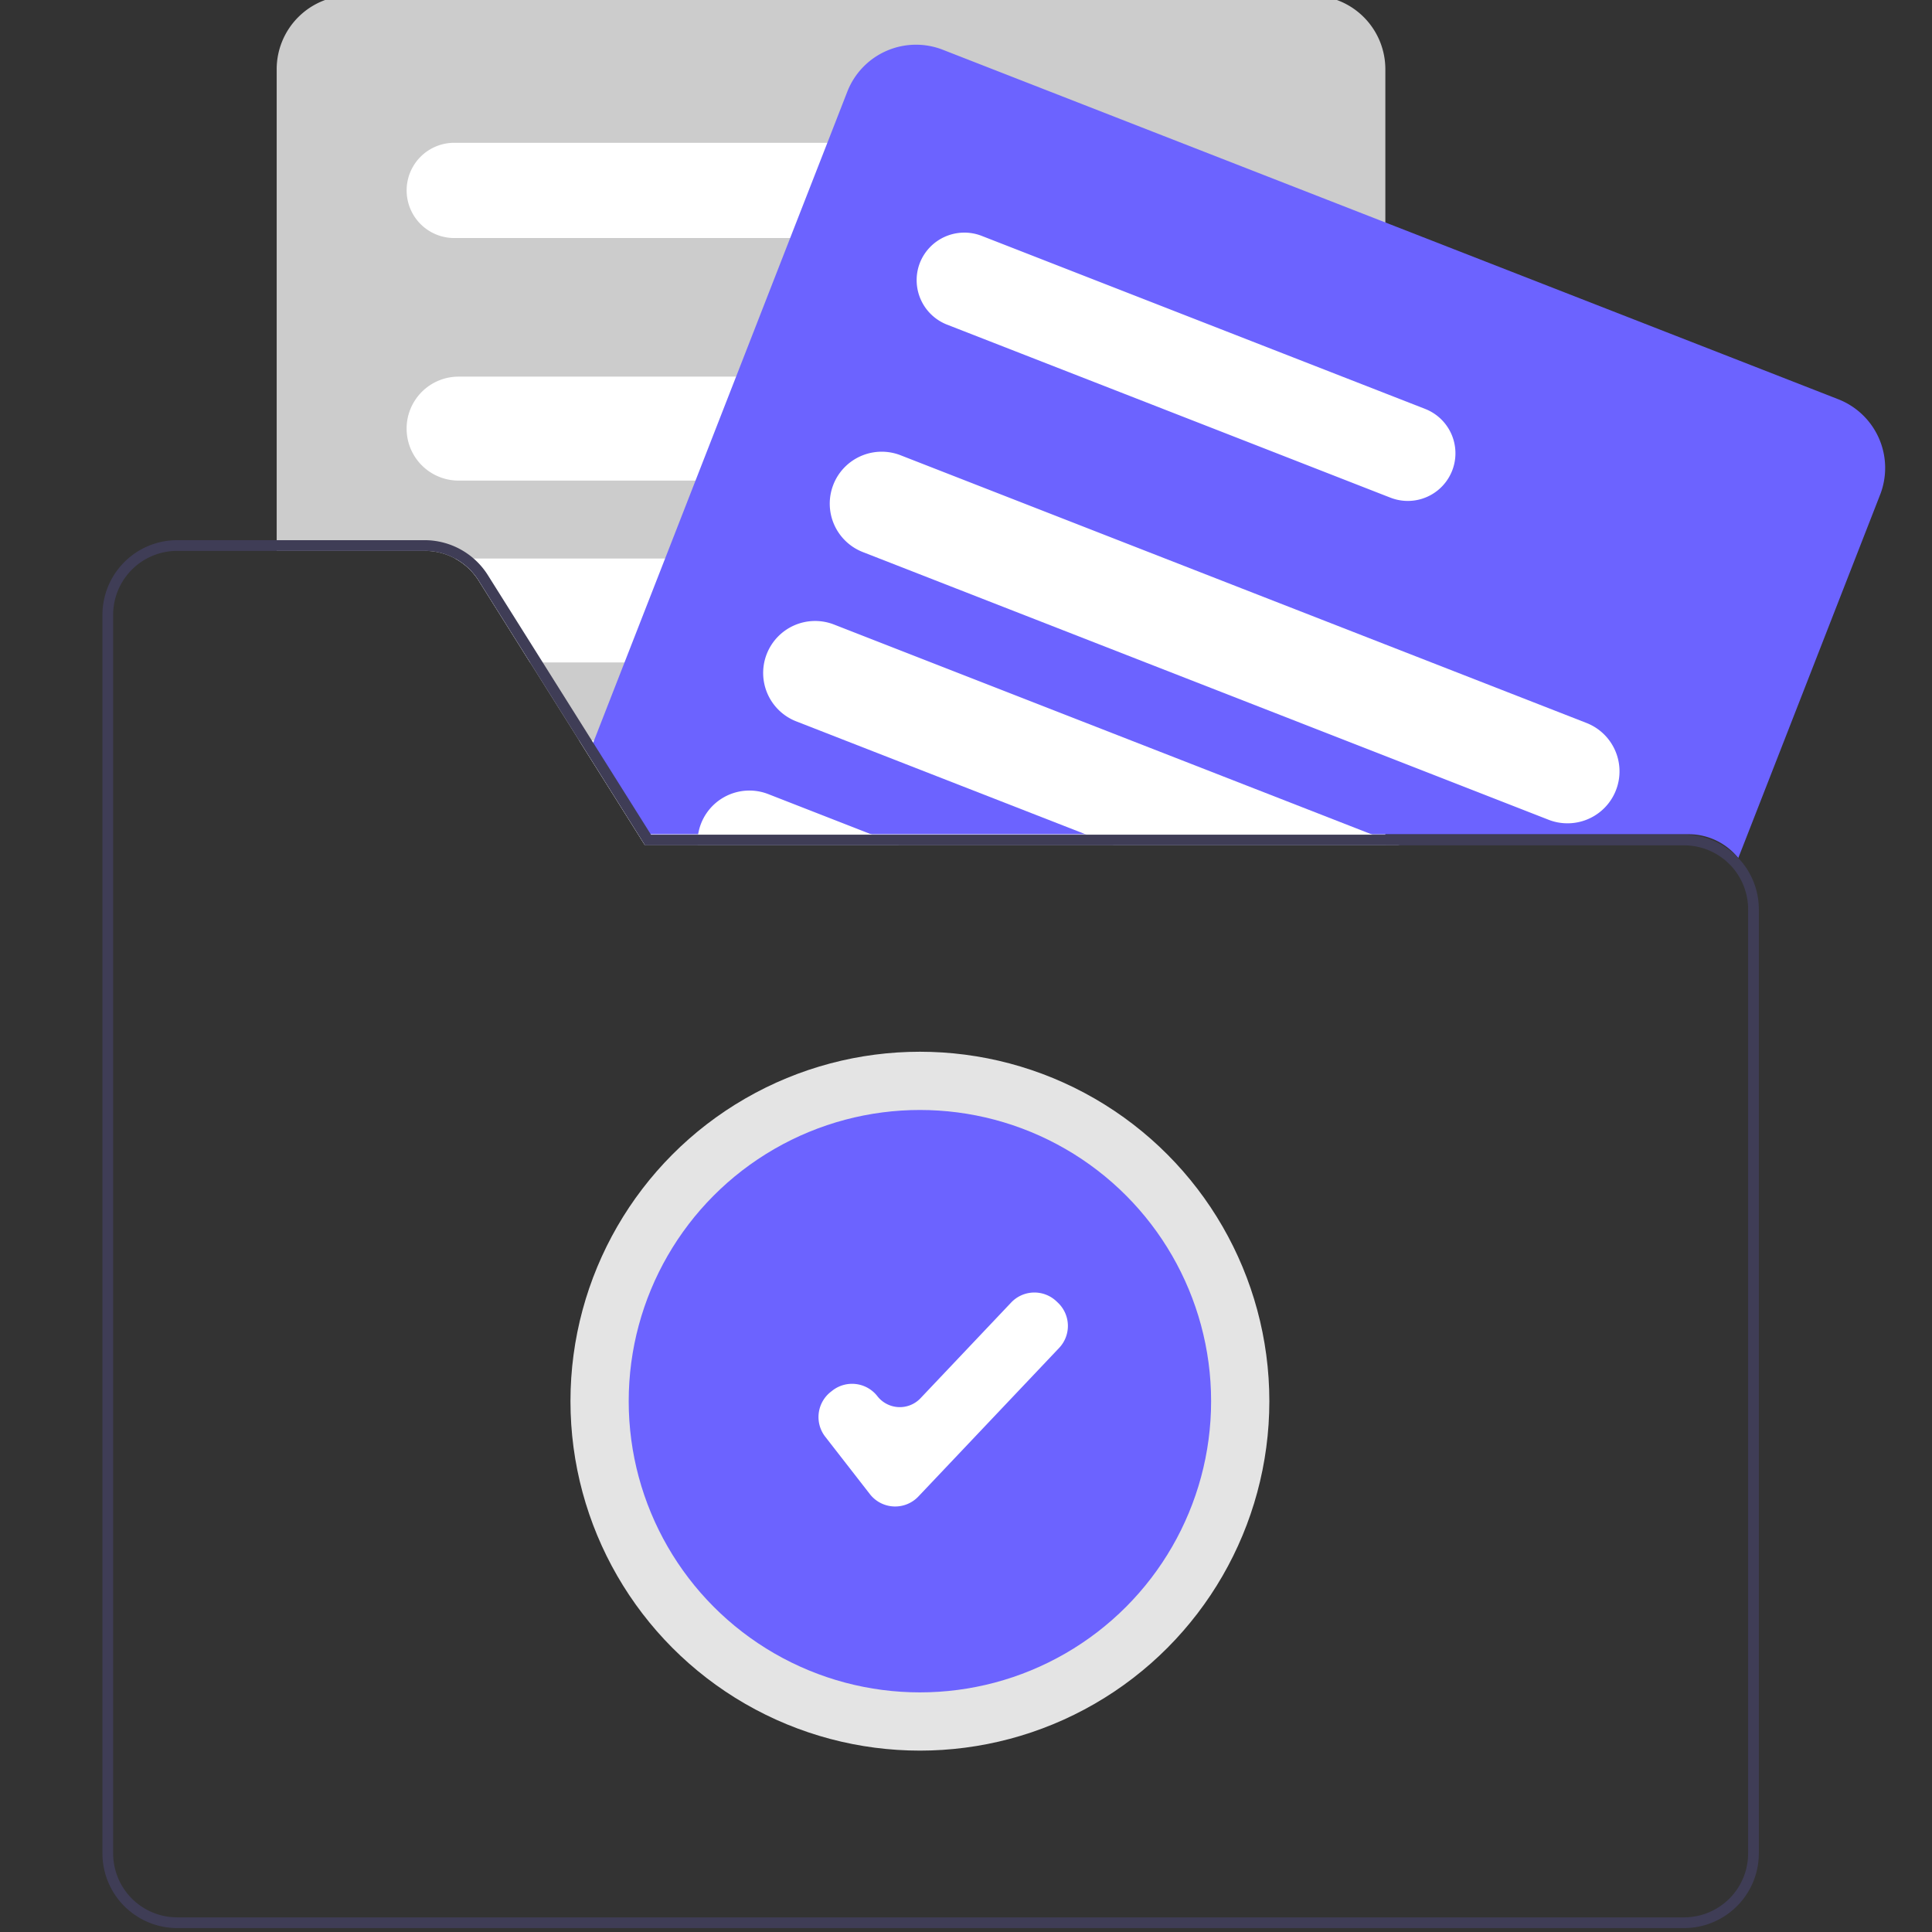 <?xml version="1.0" encoding="UTF-8" standalone="no"?>
<svg
   id="e8e2026c-b237-4860-9f0c-6cc1509a5719"
   data-name="Layer 1"
   width="48"
   height="48"
   viewBox="0 0 48 48"
   version="1.1"
   sodipodi:docname="undraw_my_files_swob.svg"
   inkscape:version="1.1 (c4e8f9e, 2021-05-24)"
   xmlns:inkscape="http://www.inkscape.org/namespaces/inkscape"
   xmlns:sodipodi="http://sodipodi.sourceforge.net/DTD/sodipodi-0.dtd"
   xmlns="http://www.w3.org/2000/svg"
   xmlns:svg="http://www.w3.org/2000/svg">
  <rect x="0" y="0" width="48" height="48" fill="#333333" stroke="none"/>
  <defs
     id="defs165" />
  <sodipodi:namedview
     id="namedview163"
     pagecolor="#505050"
     bordercolor="#eeeeee"
     borderopacity="1"
     inkscape:pageshadow="0"
     inkscape:pageopacity="0"
     inkscape:pagecheckerboard="0"
     showgrid="false"
     inkscape:zoom="4.4902129"
     inkscape:cx="34.408168"
     inkscape:cy="22.493366"
     inkscape:window-width="1366"
     inkscape:window-height="707"
     inkscape:window-x="0"
     inkscape:window-y="0"
     inkscape:window-maximized="1"
     inkscape:current-layer="e8e2026c-b237-4860-9f0c-6cc1509a5719" />
  <g
     id="g2631"
     transform="matrix(0.133,0,0,0.133,2.545,-0.111)">
    <path
       d="M 225.9,0 H 46.3 a 13.768,13.768 0 0 0 -13.75,13.75 v 89.99 h 27.64 a 11.879,11.879 0 0 1 10.11,5.59 l 9.58,15.25 9.16,14.57 1.72,2.74 10.48,16.67 0.12,0.19 h 138.29 v -145 A 13.768,13.768 0 0 0 225.9,0 Z"
       fill="#cccccc"
       id="path110" />
    <path
       d="M 154.71,27.51 H 65.72 a 8.895,8.895 0 1 0 0,17.79 h 88.99 a 8.895,8.895 0 1 0 0,-17.79 z"
       fill="#ffffff"
       id="path112" />
    <path
       d="M 204.06,71.19 H 66.53 a 9.71,9.71 0 0 0 0,19.42 h 137.53 a 9.71,9.71 0 0 0 0,-19.42 z"
       fill="#ffffff"
       id="path114" />
    <path
       d="m 212.84,110.76 a 9.704,9.704 0 0 0 -8.78,-5.59 H 66.53 c -0.21,0 -0.41,0.01 -0.62,0.02 a 11.914,11.914 0 0 1 4.39,4.14 l 9.58,15.25 h 124.18 a 9.697,9.697 0 0 0 8.78,-13.82 z"
       fill="#ffffff"
       id="path116" />
    <path
       d="m 213.67,147.55 a 9.709,9.709 0 0 0 -9.61,-8.4 H 89.04 l 1.72,2.74 10.48,16.67 h 102.82 a 9.599,9.599 0 0 0 5.63,-1.81 9.697,9.697 0 0 0 4.07,-7.9 9.245,9.245 0 0 0 -0.09,-1.3 z"
       fill="#ffffff"
       id="path118" />
    <path
       d="m 324.27,75.42 -14,-5.47 -69.8,-27.24 -83.51,-32.59 a 13.775,13.775 0 0 0 -17.81,7.82 l -2.92,7.49 -6.95,17.79 -10.1,25.89 -7.58,19.42 -5.68,14.56 -7.58,19.41 -5.69,14.57 -0.16,0.42 -0.91,2.32 10.48,16.67 0.12,0.19 h 194.11 a 11.916,11.916 0 0 1 9.29,4.44 l 0.82,-2.08 10.02,-25.66 15.66,-40.13 a 13.777,13.777 0 0 0 -7.81,-17.82 z"
       fill="#6c63ff"
       id="path120" />
    <path
       d="m 247.13,77.24 -7.48,-2.92 -75.42,-29.43 a 8.931,8.931 0 0 0 -11.53,5.05 8.924,8.924 0 0 0 5.06,11.53 l 24.91,9.72 30.81,12.02 26.17,10.22 1.01,0.39 a 8.899,8.899 0 0 0 6.47,-16.58 z"
       fill="#ffffff"
       id="path122" />
    <path
       d="M 277.21,135.88 239.65,121.22 212.84,110.76 198.52,105.17 161.22,90.61 149.1,85.88 a 9.71,9.71 0 0 0 -12.23,4.73 c -0.12,0.25 -0.24,0.51 -0.34,0.78 a 9.704,9.704 0 0 0 5.51,12.57 l 3.1,1.21 49.72,19.41 44.79,17.48 30.5,11.91 a 9.629,9.629 0 0 0 3.52,0.66 9.706,9.706 0 0 0 3.54,-18.75 z"
       fill="#ffffff"
       id="path124" />
    <path
       d="m 239.65,157.69 -2.41,-0.94 -23.57,-9.2 -21.53,-8.4 -37.34,-14.57 -18.06,-7.05 a 9.708,9.708 0 1 0 -7.05,18.09 l 9.04,3.53 45.1,17.6 4.64,1.81 0.48,0.19 h 53.41 z"
       fill="#ffffff"
       id="path126" />
    <path
       d="m 148.42,158.56 -4.64,-1.81 -19.39,-7.57 a 9.695,9.695 0 0 0 -13.12,7.57 9.201,9.201 0 0 0 -0.11,1.81 1.121,1.121 0 0 0 0.01,0.19 h 37.74 z"
       fill="#ffffff"
       id="path128" />
    <path
       d="m 188.47,158.56 -4.64,-1.81 h -72.56 a 9.201,9.201 0 0 0 -0.11,1.81 h -9.92 l 0.12,0.19 h 87.59 z m 0,0 h -87.23 l 0.12,0.19 h 87.59 z m 0,0 h -87.23 l 0.12,0.19 h 87.59 z m 0.48,0.19 -0.48,-0.19 h -87.23 l 0.12,0.19 z M 13.94,359 A 11.958,11.958 0 0 1 2,347.06 V 115.69 a 11.96,11.96 0 0 1 11.94,-11.95 h 18.61 v -2 H 13.94 A 13.966,13.966 0 0 0 0,115.69 v 231.37 a 13.95,13.95 0 0 0 8.17,12.68 h 176.18 c -0.16,-0.24 -0.32,-0.49 -0.48,-0.74 z M 305.58,161.11 a 13.878,13.878 0 0 0 -10.11,-4.36 h -193 l -10.8,-17.18 -0.26,-0.42 -9.16,-14.57 -10.26,-16.32 a 13.976,13.976 0 0 0 -11.8,-6.52 h -46.25 A 13.966,13.966 0 0 0 1e-5,115.69 v 231.37 a 13.95,13.95 0 0 0 8.17,12.68 13.749,13.749 0 0 0 5.77,1.26 h 281.53 a 13.798,13.798 0 0 0 5.78,-1.26 13.951,13.951 0 0 0 8.17,-12.68 v -176.36 a 13.87,13.87 0 0 0 -3.84,-9.59 z m 1.84,185.95 A 11.961,11.961 0 0 1 295.47,359 H 13.94 A 11.958,11.958 0 0 1 2,347.06 V 115.69 a 11.96,11.96 0 0 1 11.94,-11.95 h 46.25 a 11.879,11.879 0 0 1 10.11,5.59 l 9.58,15.25 9.16,14.57 1.72,2.74 10.48,16.67 0.12,0.19 h 194.11 a 11.96,11.96 0 0 1 11.95,11.95 z m -118.95,-188.5 h -87.23 l 0.12,0.19 h 87.59 z m 0,0 h -87.23 l 0.12,0.19 h 87.59 z m 0,0 h -87.23 l 0.12,0.19 h 87.59 z m 0,0 -4.64,-1.81 h -81.36 l -10.8,-17.18 -0.91,2.32 10.48,16.67 0.12,0.19 h 87.59 z"
       fill="#3f3d56"
       id="path130" />
    <g
       id="g2102"
       transform="matrix(0.661,0,0,0.661,87.429,197.302)">
      <circle
         cx="98.754"
         cy="98.754"
         r="98.754"
         fill="#e4e4e4"
         id="circle1802" />
      <circle
         cx="98.754"
         cy="98.754"
         r="82.295"
         fill="#6c63ff"
         id="circle1804" />
      <path
         d="m 91.761,128.514 q -0.221,0 -0.442,-0.011 a 9.035,9.035 0 0 1 -6.699,-3.48 L 71.996,108.792 a 9.054,9.054 0 0 1 1.586,-12.691 l 0.454,-0.354 a 9.055,9.055 0 0 1 12.692,1.586 8.044,8.044 0 0 0 12.189,0.594 l 25.632,-27.058 a 9.044,9.044 0 0 1 12.786,-0.345 l 0.418,0.396 a 9.043,9.043 0 0 1 0.345,12.785 L 98.324,125.689 a 9.033,9.033 0 0 1 -6.563,2.824 z"
         fill="#ffffff"
         id="path1814" />
    </g>
  </g>
</svg>
